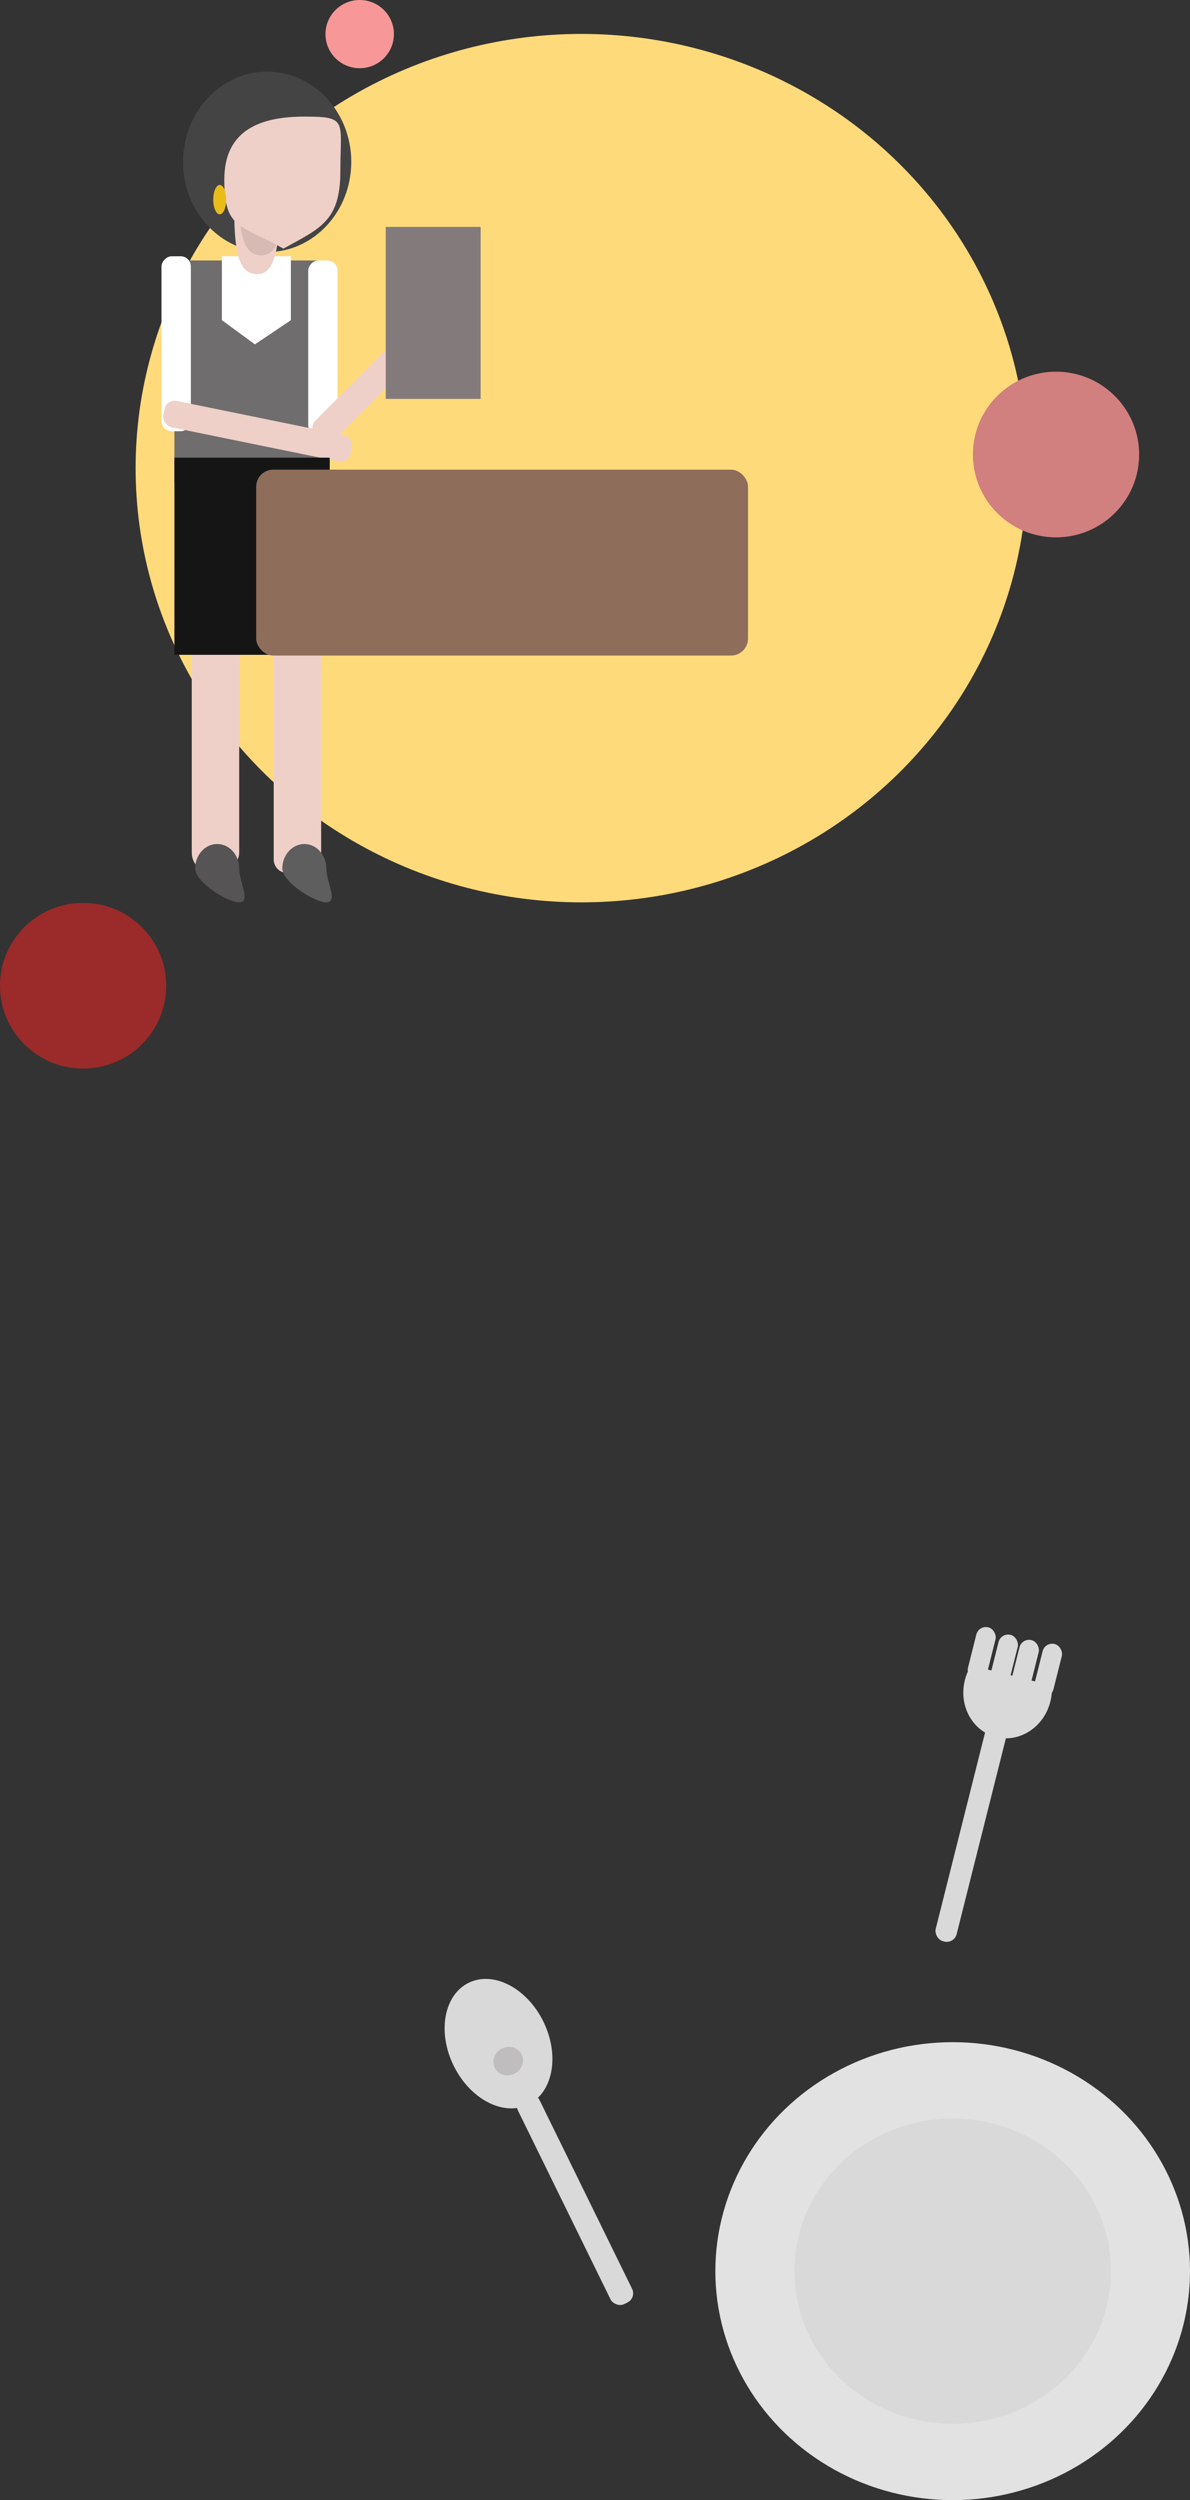 <svg width="351" height="737" viewBox="0 0 351 737" fill="none" xmlns="http://www.w3.org/2000/svg">
<rect x="0" y="0" width="351" height="737" fill="#333333" stroke="none"/>
<ellipse cx="171.5" cy="138" rx="131.5" ry="128" fill="#FFDA7B"/>
<rect x="51.445" y="76.782" width="45.795" height="65.546" fill="#6F6D6D"/>
<rect width="13.993" height="96.464" rx="4" transform="matrix(-1 0 0 1 94.723 160.878)" fill="#EED0C8"/>
<path d="M53.998 47.719C53.998 62.404 65.104 74.309 78.804 74.309C92.503 74.309 103.609 62.404 103.609 47.719C103.609 33.034 92.503 21.13 78.804 21.13C65.104 21.13 53.998 33.034 53.998 47.719Z" fill="#454444"/>
<rect width="8.655" height="51.576" rx="3" transform="matrix(-1 0 0 1 99.566 76.783)" fill="white"/>
<path d="M83.276 256.009C83.276 259.987 92.673 265.999 96.258 265.999C99.843 265.999 96.259 259.987 96.259 256.009C96.259 252.032 93.352 248.807 89.767 248.807C86.183 248.807 83.276 252.032 83.276 256.009Z" fill="#5E5E5E"/>
<rect width="13.993" height="96.464" rx="6" transform="matrix(-1 0 0 1 70.555 160.878)" fill="#EED0C8"/>
<path d="M57.635 41.923C57.635 53.407 67.094 62.716 78.763 62.716C90.431 62.716 99.891 53.407 99.891 41.923C99.891 30.439 90.431 21.13 78.763 21.13C67.094 21.13 57.635 30.439 57.635 41.923Z" fill="#454444"/>
<rect width="8.655" height="51.576" rx="3" transform="matrix(-1 0 0 1 56.293 75.546)" fill="white"/>
<rect width="7.92" height="56.364" rx="3" transform="matrix(0.191 -0.982 -0.98 -0.2 102.863 136.632)" fill="#EED0C8"/>
<rect width="8.034" height="55.622" rx="3" transform="matrix(0.742 0.67 0.705 -0.71 90.887 126.147)" fill="#EED0C8"/>
<path d="M85.801 75.546H65.447V94.383L75.191 101.517L85.801 94.383V75.546Z" fill="white"/>
<path d="M69.087 61.905C69.087 75.647 70.881 80.837 75.926 80.837C80.972 80.837 82.516 73.267 82.516 59.525C82.516 45.782 83.418 44.595 78.372 44.595C73.327 44.595 69.087 48.162 69.087 61.905Z" fill="#EED0C8"/>
<path d="M70.36 56.329C70.36 70.072 72.154 75.262 77.2 75.262C82.245 75.262 83.789 67.692 83.789 53.949C83.789 40.207 84.691 39.02 79.646 39.02C74.6 39.02 70.36 42.587 70.36 56.329Z" fill="#D6BAB3"/>
<path d="M66.159 52.958C66.159 67.713 70.868 66.084 83.596 73.286C94.541 67.246 100.395 65.158 100.395 50.402C100.395 35.647 102.696 34.372 89.832 34.372C76.968 34.372 66.159 38.203 66.159 52.958Z" fill="#EED0C8"/>
<ellipse cx="64.811" cy="58.849" rx="1.908" ry="4.329" fill="#EABC19"/>
<path d="M57.569 256.009C57.569 259.987 66.966 265.999 70.551 265.999C74.136 265.999 70.552 259.987 70.552 256.009C70.552 252.032 67.645 248.807 64.06 248.807C60.475 248.807 57.569 252.032 57.569 256.009Z" fill="#565454"/>
<rect x="51.445" y="193.033" width="58.126" height="45.795" transform="rotate(-90 51.445 193.033)" fill="#151515"/>
<rect x="75.566" y="138.449" width="145.071" height="54.793" rx="5" fill="#8E6D5B"/>
<rect x="113.781" y="66.889" width="27.986" height="50.705" fill="#837B7B"/>
<ellipse cx="24.515" cy="290.578" rx="24.515" ry="24.422" fill="#9B2A2A"/>
<ellipse cx="106.094" cy="10.056" rx="10.094" ry="10.056" fill="#F79797"/>
<ellipse cx="311.484" cy="133.986" rx="24.515" ry="24.422" fill="#D17F7F"/>
<rect x="151.445" y="619.448" width="7.077" height="68.042" rx="3" transform="rotate(-26.135 151.445 619.448)" fill="#D9D9D9"/>
<path fill-rule="evenodd" clip-rule="evenodd" d="M138.239 584.496C145.549 580.909 155.417 586.032 160.278 595.94C165.139 605.847 163.153 616.786 155.843 620.373C148.532 623.96 138.665 618.837 133.804 608.929C128.942 599.022 130.928 588.083 138.239 584.496Z" fill="#D9D9D9"/>
<ellipse cx="149.892" cy="607.578" rx="4.423" ry="4.149" transform="rotate(-26.135 149.892 607.578)" fill="#BFBDBD"/>
<rect x="291.773" y="505.879" width="6.367" height="67.686" rx="3" transform="rotate(14.119 291.773 505.879)" fill="#D9D9D9"/>
<path fill-rule="evenodd" clip-rule="evenodd" d="M286.452 490.921C285.63 492.223 284.993 493.686 284.593 495.277C282.703 502.793 286.815 510.305 293.778 512.057C300.74 513.808 307.917 509.135 309.808 501.619C310.208 500.029 310.339 498.438 310.232 496.903L286.452 490.921Z" fill="#D9D9D9"/>
<rect x="288.688" y="479" width="5.837" height="15.959" rx="2.918" transform="rotate(14.119 288.688 479)" fill="#D9D9D9"/>
<rect x="301.418" y="482.77" width="5.837" height="15.959" rx="2.918" transform="rotate(14.119 301.418 482.77)" fill="#D9D9D9"/>
<rect x="295.242" y="481.216" width="5.837" height="15.959" rx="2.918" transform="rotate(14.119 295.242 481.216)" fill="#D9D9D9"/>
<rect x="308.242" y="483.918" width="5.837" height="15.959" rx="2.918" transform="rotate(14.119 308.242 483.918)" fill="#D9D9D9"/>
<ellipse cx="281" cy="669.5" rx="70" ry="67.5" fill="#E2E2E2"/>
<ellipse cx="280.999" cy="669.5" rx="46.667" ry="45" fill="#D9D9D9"/>
</svg>
